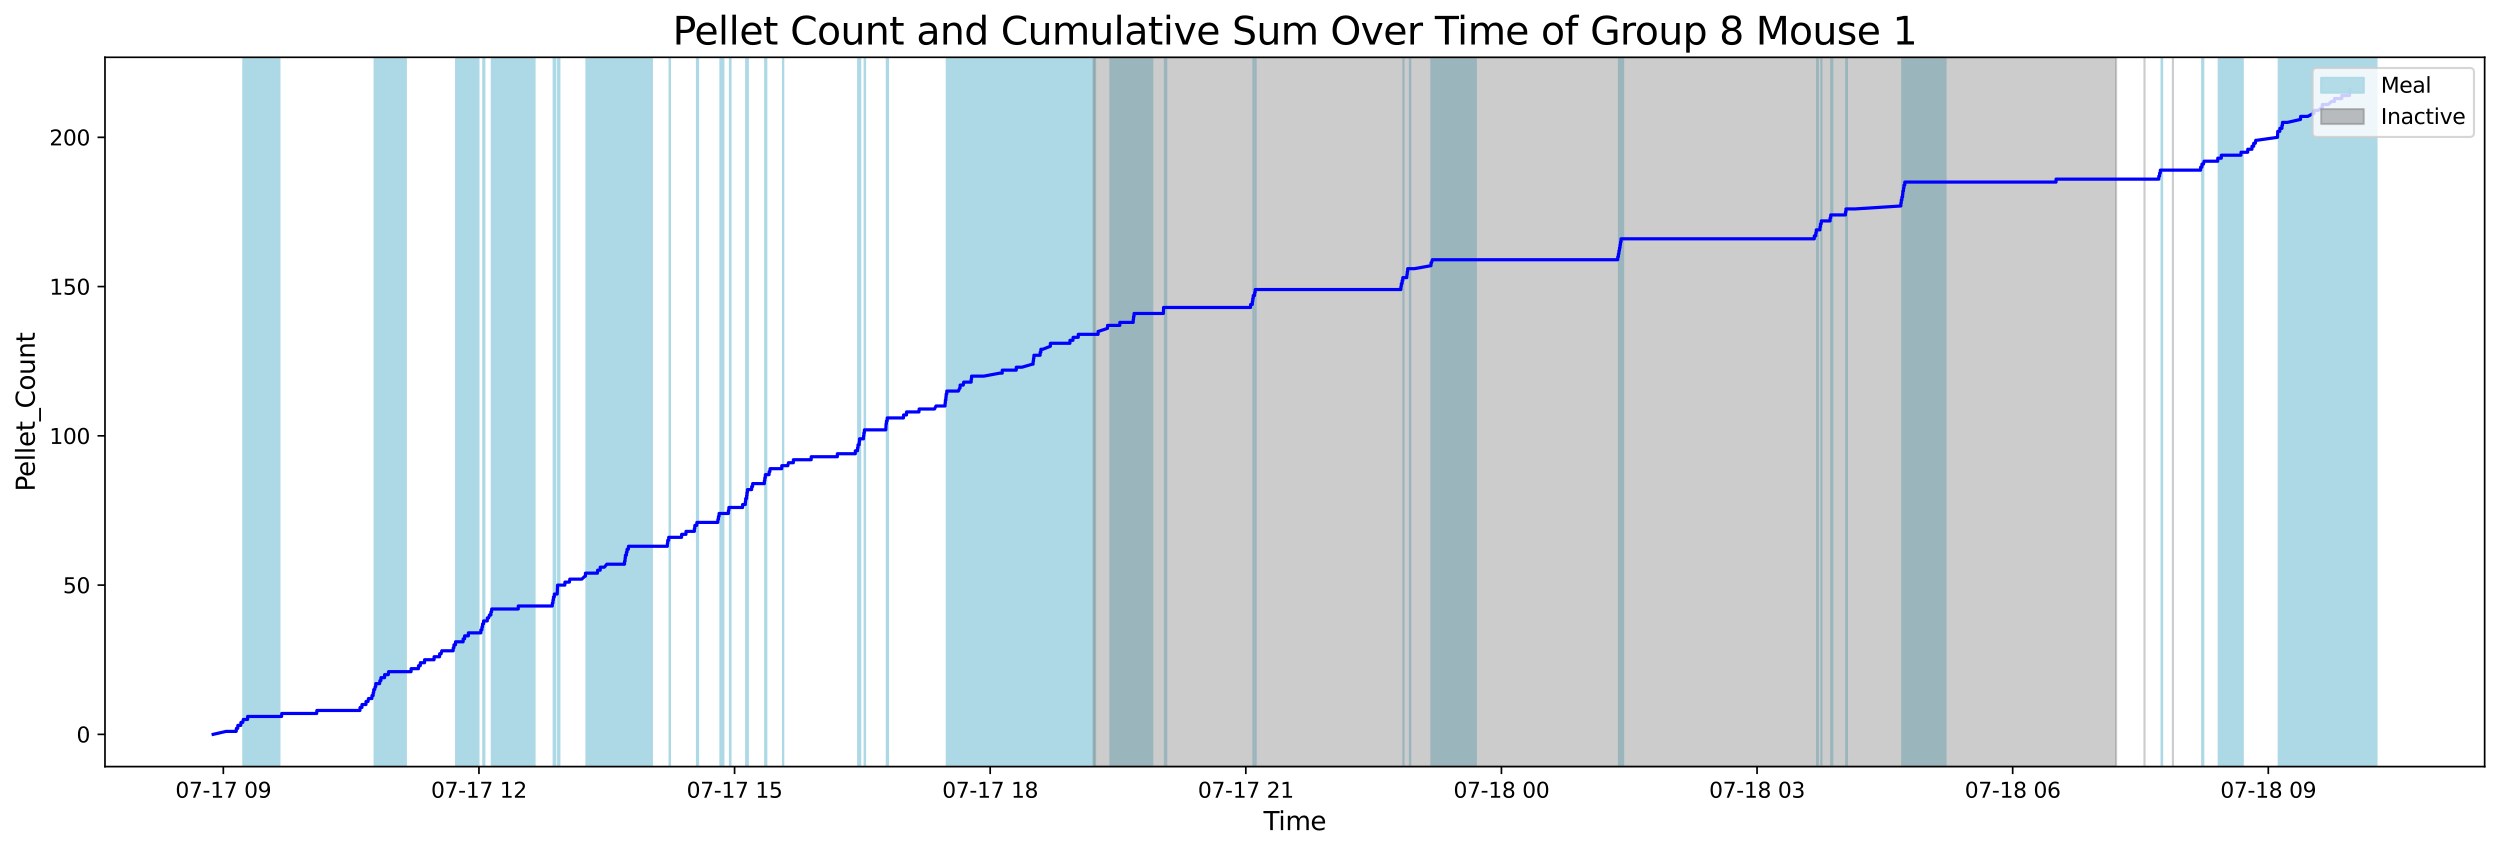 <?xml version="1.0" encoding="utf-8" standalone="no"?>
<!DOCTYPE svg PUBLIC "-//W3C//DTD SVG 1.1//EN"
  "http://www.w3.org/Graphics/SVG/1.1/DTD/svg11.dtd">
<svg xmlns:xlink="http://www.w3.org/1999/xlink" width="1172.435pt" height="399.009pt" viewBox="0 0 1172.435 399.009" xmlns="http://www.w3.org/2000/svg" version="1.1">
 <defs>
  <style type="text/css">*{stroke-linejoin: round; stroke-linecap: butt}</style>
 </defs>
 <g id="figure_1">
  <g id="patch_1">
   <path d="M 0 399.009 
L 1172.435 399.009 
L 1172.435 0 
L 0 0 
z
" style="fill: #ffffff"/>
  </g>
  <g id="axes_1">
   <g id="patch_2">
    <path d="M 49.235 359.517 
L 1165.235 359.517 
L 1165.235 26.877 
L 49.235 26.877 
z
" style="fill: #ffffff"/>
   </g>
   <g id="patch_3">
    <path d="M 127.166 359.517 
L 127.166 26.877 
L 114.11 26.877 
L 114.11 359.517 
z
" clip-path="url(#p0c6b490230)" style="fill: #add8e6; stroke: #add8e6; stroke-linejoin: miter"/>
   </g>
   <g id="patch_4">
    <path d="M 131.042 359.517 
L 131.042 26.877 
L 116.848 26.877 
L 116.848 359.517 
z
" clip-path="url(#p0c6b490230)" style="fill: #add8e6; stroke: #add8e6; stroke-linejoin: miter"/>
   </g>
   <g id="patch_5">
    <path d="M 185.991 359.517 
L 185.991 26.877 
L 175.695 26.877 
L 175.695 359.517 
z
" clip-path="url(#p0c6b490230)" style="fill: #add8e6; stroke: #add8e6; stroke-linejoin: miter"/>
   </g>
   <g id="patch_6">
    <path d="M 190.336 359.517 
L 190.336 26.877 
L 176.639 26.877 
L 176.639 359.517 
z
" clip-path="url(#p0c6b490230)" style="fill: #add8e6; stroke: #add8e6; stroke-linejoin: miter"/>
   </g>
   <g id="patch_7">
    <path d="M 186.617 359.517 
L 186.617 26.877 
L 180.093 26.877 
L 180.093 359.517 
z
" clip-path="url(#p0c6b490230)" style="fill: #add8e6; stroke: #add8e6; stroke-linejoin: miter"/>
   </g>
   <g id="patch_8">
    <path d="M 224.371 359.517 
L 224.371 26.877 
L 213.908 26.877 
L 213.908 359.517 
z
" clip-path="url(#p0c6b490230)" style="fill: #add8e6; stroke: #add8e6; stroke-linejoin: miter"/>
   </g>
   <g id="patch_9">
    <path d="M 226.651 359.517 
L 226.651 26.877 
L 227.135 26.877 
L 227.135 359.517 
z
" clip-path="url(#p0c6b490230)" style="fill: #add8e6; stroke: #add8e6; stroke-linejoin: miter"/>
   </g>
   <g id="patch_10">
    <path d="M 250.675 359.517 
L 250.675 26.877 
L 230.651 26.877 
L 230.651 359.517 
z
" clip-path="url(#p0c6b490230)" style="fill: #add8e6; stroke: #add8e6; stroke-linejoin: miter"/>
   </g>
   <g id="patch_11">
    <path d="M 259.731 359.517 
L 259.731 26.877 
L 259.669 26.877 
L 259.669 359.517 
z
" clip-path="url(#p0c6b490230)" style="fill: #add8e6; stroke: #add8e6; stroke-linejoin: miter"/>
   </g>
   <g id="patch_12">
    <path d="M 260.357 359.517 
L 260.357 26.877 
L 260.41 26.877 
L 260.41 359.517 
z
" clip-path="url(#p0c6b490230)" style="fill: #add8e6; stroke: #add8e6; stroke-linejoin: miter"/>
   </g>
   <g id="patch_13">
    <path d="M 261.753 359.517 
L 261.753 26.877 
L 262.328 26.877 
L 262.328 359.517 
z
" clip-path="url(#p0c6b490230)" style="fill: #add8e6; stroke: #add8e6; stroke-linejoin: miter"/>
   </g>
   <g id="patch_14">
    <path d="M 295.464 359.517 
L 295.464 26.877 
L 275.024 26.877 
L 275.024 359.517 
z
" clip-path="url(#p0c6b490230)" style="fill: #add8e6; stroke: #add8e6; stroke-linejoin: miter"/>
   </g>
   <g id="patch_15">
    <path d="M 284.29 359.517 
L 284.29 26.877 
L 281.864 26.877 
L 281.864 359.517 
z
" clip-path="url(#p0c6b490230)" style="fill: #add8e6; stroke: #add8e6; stroke-linejoin: miter"/>
   </g>
   <g id="patch_16">
    <path d="M 305.72 359.517 
L 305.72 26.877 
L 293.195 26.877 
L 293.195 359.517 
z
" clip-path="url(#p0c6b490230)" style="fill: #add8e6; stroke: #add8e6; stroke-linejoin: miter"/>
   </g>
   <g id="patch_17">
    <path d="M 294.025 359.517 
L 294.025 26.877 
L 294.704 26.877 
L 294.704 359.517 
z
" clip-path="url(#p0c6b490230)" style="fill: #add8e6; stroke: #add8e6; stroke-linejoin: miter"/>
   </g>
   <g id="patch_18">
    <path d="M 314.172 359.517 
L 314.172 26.877 
L 314.023 26.877 
L 314.023 359.517 
z
" clip-path="url(#p0c6b490230)" style="fill: #add8e6; stroke: #add8e6; stroke-linejoin: miter"/>
   </g>
   <g id="patch_19">
    <path d="M 326.863 359.517 
L 326.863 26.877 
L 327.369 26.877 
L 327.369 359.517 
z
" clip-path="url(#p0c6b490230)" style="fill: #add8e6; stroke: #add8e6; stroke-linejoin: miter"/>
   </g>
   <g id="patch_20">
    <path d="M 339.233 359.517 
L 339.233 26.877 
L 337.861 26.877 
L 337.861 359.517 
z
" clip-path="url(#p0c6b490230)" style="fill: #add8e6; stroke: #add8e6; stroke-linejoin: miter"/>
   </g>
   <g id="patch_21">
    <path d="M 342.332 359.517 
L 342.332 26.877 
L 342.583 26.877 
L 342.583 359.517 
z
" clip-path="url(#p0c6b490230)" style="fill: #add8e6; stroke: #add8e6; stroke-linejoin: miter"/>
   </g>
   <g id="patch_22">
    <path d="M 349.929 359.517 
L 349.929 26.877 
L 350.695 26.877 
L 350.695 359.517 
z
" clip-path="url(#p0c6b490230)" style="fill: #add8e6; stroke: #add8e6; stroke-linejoin: miter"/>
   </g>
   <g id="patch_23">
    <path d="M 358.853 359.517 
L 358.853 26.877 
L 359.366 26.877 
L 359.366 359.517 
z
" clip-path="url(#p0c6b490230)" style="fill: #add8e6; stroke: #add8e6; stroke-linejoin: miter"/>
   </g>
   <g id="patch_24">
    <path d="M 367.316 359.517 
L 367.316 26.877 
L 367.225 26.877 
L 367.225 359.517 
z
" clip-path="url(#p0c6b490230)" style="fill: #add8e6; stroke: #add8e6; stroke-linejoin: miter"/>
   </g>
   <g id="patch_25">
    <path d="M 402.463 359.517 
L 402.463 26.877 
L 403.395 26.877 
L 403.395 359.517 
z
" clip-path="url(#p0c6b490230)" style="fill: #add8e6; stroke: #add8e6; stroke-linejoin: miter"/>
   </g>
   <g id="patch_26">
    <path d="M 405.513 359.517 
L 405.513 26.877 
L 405.671 26.877 
L 405.671 359.517 
z
" clip-path="url(#p0c6b490230)" style="fill: #add8e6; stroke: #add8e6; stroke-linejoin: miter"/>
   </g>
   <g id="patch_27">
    <path d="M 415.894 359.517 
L 415.894 26.877 
L 416.422 26.877 
L 416.422 359.517 
z
" clip-path="url(#p0c6b490230)" style="fill: #add8e6; stroke: #add8e6; stroke-linejoin: miter"/>
   </g>
   <g id="patch_28">
    <path d="M 460.098 359.517 
L 460.098 26.877 
L 444.014 26.877 
L 444.014 359.517 
z
" clip-path="url(#p0c6b490230)" style="fill: #add8e6; stroke: #add8e6; stroke-linejoin: miter"/>
   </g>
   <g id="patch_29">
    <path d="M 444.745 359.517 
L 444.745 26.877 
L 444.263 26.877 
L 444.263 359.517 
z
" clip-path="url(#p0c6b490230)" style="fill: #add8e6; stroke: #add8e6; stroke-linejoin: miter"/>
   </g>
   <g id="patch_30">
    <path d="M 471.187 359.517 
L 471.187 26.877 
L 450.559 26.877 
L 450.559 359.517 
z
" clip-path="url(#p0c6b490230)" style="fill: #add8e6; stroke: #add8e6; stroke-linejoin: miter"/>
   </g>
   <g id="patch_31">
    <path d="M 471.851 359.517 
L 471.851 26.877 
L 456.184 26.877 
L 456.184 359.517 
z
" clip-path="url(#p0c6b490230)" style="fill: #add8e6; stroke: #add8e6; stroke-linejoin: miter"/>
   </g>
   <g id="patch_32">
    <path d="M 489.935 359.517 
L 489.935 26.877 
L 470.368 26.877 
L 470.368 359.517 
z
" clip-path="url(#p0c6b490230)" style="fill: #add8e6; stroke: #add8e6; stroke-linejoin: miter"/>
   </g>
   <g id="patch_33">
    <path d="M 505.197 359.517 
L 505.197 26.877 
L 484.802 26.877 
L 484.802 359.517 
z
" clip-path="url(#p0c6b490230)" style="fill: #add8e6; stroke: #add8e6; stroke-linejoin: miter"/>
   </g>
   <g id="patch_34">
    <path d="M 486.268 359.517 
L 486.268 26.877 
L 485.22 26.877 
L 485.22 359.517 
z
" clip-path="url(#p0c6b490230)" style="fill: #add8e6; stroke: #add8e6; stroke-linejoin: miter"/>
   </g>
   <g id="patch_35">
    <path d="M 488.099 359.517 
L 488.099 26.877 
L 488.696 26.877 
L 488.696 359.517 
z
" clip-path="url(#p0c6b490230)" style="fill: #add8e6; stroke: #add8e6; stroke-linejoin: miter"/>
   </g>
   <g id="patch_36">
    <path d="M 513.556 359.517 
L 513.556 26.877 
L 493.032 26.877 
L 493.032 359.517 
z
" clip-path="url(#p0c6b490230)" style="fill: #add8e6; stroke: #add8e6; stroke-linejoin: miter"/>
   </g>
   <g id="patch_37">
    <path d="M 507.064 359.517 
L 507.064 26.877 
L 506.148 26.877 
L 506.148 359.517 
z
" clip-path="url(#p0c6b490230)" style="fill: #add8e6; stroke: #add8e6; stroke-linejoin: miter"/>
   </g>
   <g id="patch_38">
    <path d="M 540.373 359.517 
L 540.373 26.877 
L 520.764 26.877 
L 520.764 359.517 
z
" clip-path="url(#p0c6b490230)" style="fill: #add8e6; stroke: #add8e6; stroke-linejoin: miter"/>
   </g>
   <g id="patch_39">
    <path d="M 531.755 359.517 
L 531.755 26.877 
L 532.026 26.877 
L 532.026 359.517 
z
" clip-path="url(#p0c6b490230)" style="fill: #add8e6; stroke: #add8e6; stroke-linejoin: miter"/>
   </g>
   <g id="patch_40">
    <path d="M 546.327 359.517 
L 546.327 26.877 
L 546.929 26.877 
L 546.929 359.517 
z
" clip-path="url(#p0c6b490230)" style="fill: #add8e6; stroke: #add8e6; stroke-linejoin: miter"/>
   </g>
   <g id="patch_41">
    <path d="M 587.817 359.517 
L 587.817 26.877 
L 587.926 26.877 
L 587.926 359.517 
z
" clip-path="url(#p0c6b490230)" style="fill: #add8e6; stroke: #add8e6; stroke-linejoin: miter"/>
   </g>
   <g id="patch_42">
    <path d="M 588.853 359.517 
L 588.853 26.877 
L 588.778 26.877 
L 588.778 359.517 
z
" clip-path="url(#p0c6b490230)" style="fill: #add8e6; stroke: #add8e6; stroke-linejoin: miter"/>
   </g>
   <g id="patch_43">
    <path d="M 658.197 359.517 
L 658.197 26.877 
L 658.162 26.877 
L 658.162 359.517 
z
" clip-path="url(#p0c6b490230)" style="fill: #add8e6; stroke: #add8e6; stroke-linejoin: miter"/>
   </g>
   <g id="patch_44">
    <path d="M 661.363 359.517 
L 661.363 26.877 
L 661.219 26.877 
L 661.219 359.517 
z
" clip-path="url(#p0c6b490230)" style="fill: #add8e6; stroke: #add8e6; stroke-linejoin: miter"/>
   </g>
   <g id="patch_45">
    <path d="M 692.121 359.517 
L 692.121 26.877 
L 671.3 26.877 
L 671.3 359.517 
z
" clip-path="url(#p0c6b490230)" style="fill: #add8e6; stroke: #add8e6; stroke-linejoin: miter"/>
   </g>
   <g id="patch_46">
    <path d="M 759.247 359.517 
L 759.247 26.877 
L 760.25 26.877 
L 760.25 359.517 
z
" clip-path="url(#p0c6b490230)" style="fill: #add8e6; stroke: #add8e6; stroke-linejoin: miter"/>
   </g>
   <g id="patch_47">
    <path d="M 761.207 359.517 
L 761.207 26.877 
L 760.565 26.877 
L 760.565 359.517 
z
" clip-path="url(#p0c6b490230)" style="fill: #add8e6; stroke: #add8e6; stroke-linejoin: miter"/>
   </g>
   <g id="patch_48">
    <path d="M 852.526 359.517 
L 852.526 26.877 
L 852.169 26.877 
L 852.169 359.517 
z
" clip-path="url(#p0c6b490230)" style="fill: #add8e6; stroke: #add8e6; stroke-linejoin: miter"/>
   </g>
   <g id="patch_49">
    <path d="M 854.2 359.517 
L 854.2 26.877 
L 854.18 26.877 
L 854.18 359.517 
z
" clip-path="url(#p0c6b490230)" style="fill: #add8e6; stroke: #add8e6; stroke-linejoin: miter"/>
   </g>
   <g id="patch_50">
    <path d="M 858.778 359.517 
L 858.778 26.877 
L 859.291 26.877 
L 859.291 359.517 
z
" clip-path="url(#p0c6b490230)" style="fill: #add8e6; stroke: #add8e6; stroke-linejoin: miter"/>
   </g>
   <g id="patch_51">
    <path d="M 865.815 359.517 
L 865.815 26.877 
L 866.164 26.877 
L 866.164 359.517 
z
" clip-path="url(#p0c6b490230)" style="fill: #add8e6; stroke: #add8e6; stroke-linejoin: miter"/>
   </g>
   <g id="patch_52">
    <path d="M 912.4 359.517 
L 912.4 26.877 
L 892.076 26.877 
L 892.076 359.517 
z
" clip-path="url(#p0c6b490230)" style="fill: #add8e6; stroke: #add8e6; stroke-linejoin: miter"/>
   </g>
   <g id="patch_53">
    <path d="M 893.004 359.517 
L 893.004 26.877 
L 893.845 26.877 
L 893.845 359.517 
z
" clip-path="url(#p0c6b490230)" style="fill: #add8e6; stroke: #add8e6; stroke-linejoin: miter"/>
   </g>
   <g id="patch_54">
    <path d="M 1013.727 359.517 
L 1013.727 26.877 
L 1013.971 26.877 
L 1013.971 359.517 
z
" clip-path="url(#p0c6b490230)" style="fill: #add8e6; stroke: #add8e6; stroke-linejoin: miter"/>
   </g>
   <g id="patch_55">
    <path d="M 1032.761 359.517 
L 1032.761 26.877 
L 1033.274 26.877 
L 1033.274 359.517 
z
" clip-path="url(#p0c6b490230)" style="fill: #add8e6; stroke: #add8e6; stroke-linejoin: miter"/>
   </g>
   <g id="patch_56">
    <path d="M 1051.791 359.517 
L 1051.791 26.877 
L 1040.533 26.877 
L 1040.533 359.517 
z
" clip-path="url(#p0c6b490230)" style="fill: #add8e6; stroke: #add8e6; stroke-linejoin: miter"/>
   </g>
   <g id="patch_57">
    <path d="M 1088.656 359.517 
L 1088.656 26.877 
L 1068.672 26.877 
L 1068.672 359.517 
z
" clip-path="url(#p0c6b490230)" style="fill: #add8e6; stroke: #add8e6; stroke-linejoin: miter"/>
   </g>
   <g id="patch_58">
    <path d="M 1070.55 359.517 
L 1070.55 26.877 
L 1071.018 26.877 
L 1071.018 359.517 
z
" clip-path="url(#p0c6b490230)" style="fill: #add8e6; stroke: #add8e6; stroke-linejoin: miter"/>
   </g>
   <g id="patch_59">
    <path d="M 1099.911 359.517 
L 1099.911 26.877 
L 1079.308 26.877 
L 1079.308 359.517 
z
" clip-path="url(#p0c6b490230)" style="fill: #add8e6; stroke: #add8e6; stroke-linejoin: miter"/>
   </g>
   <g id="patch_60">
    <path d="M 1106.05 359.517 
L 1106.05 26.877 
L 1085.546 26.877 
L 1085.546 359.517 
z
" clip-path="url(#p0c6b490230)" style="fill: #add8e6; stroke: #add8e6; stroke-linejoin: miter"/>
   </g>
   <g id="patch_61">
    <path d="M 1110.123 359.517 
L 1110.123 26.877 
L 1089.533 26.877 
L 1089.533 359.517 
z
" clip-path="url(#p0c6b490230)" style="fill: #add8e6; stroke: #add8e6; stroke-linejoin: miter"/>
   </g>
   <g id="patch_62">
    <path d="M 1114.508 359.517 
L 1114.508 26.877 
L 1098.062 26.877 
L 1098.062 359.517 
z
" clip-path="url(#p0c6b490230)" style="fill: #add8e6; stroke: #add8e6; stroke-linejoin: miter"/>
   </g>
   <g id="patch_63">
    <path d="M 1102.24 359.517 
L 1102.24 26.877 
L 1102.62 26.877 
L 1102.62 359.517 
z
" clip-path="url(#p0c6b490230)" style="fill: #add8e6; stroke: #add8e6; stroke-linejoin: miter"/>
   </g>
   <g id="patch_64">
    <path d="M 512.881 359.517 
L 512.881 26.877 
L 992.399 26.877 
L 992.399 359.517 
z
" clip-path="url(#p0c6b490230)" style="fill: #808080; opacity: 0.4; stroke: #808080; stroke-linejoin: miter"/>
   </g>
   <g id="patch_65">
    <path d="M 1005.719 26.877 
L 1005.719 26.877 
L 1005.719 359.517 
" clip-path="url(#p0c6b490230)" style="fill: #808080; opacity: 0.4; stroke: #808080; stroke-linejoin: miter"/>
   </g>
   <g id="patch_66">
    <path d="M 1019.039 26.877 
L 1019.039 26.877 
L 1019.039 359.517 
" clip-path="url(#p0c6b490230)" style="fill: #808080; opacity: 0.4; stroke: #808080; stroke-linejoin: miter"/>
   </g>
   <g id="matplotlib.axis_1">
    <g id="xtick_1">
     <g id="line2d_1">
      <defs>
       <path id="m7f0f4b75d8" d="M 0 0 
L 0 3.5 
" style="stroke: #000000; stroke-width: 0.8"/>
      </defs>
      <g>
       <use xlink:href="#m7f0f4b75d8" x="104.735" y="359.517" style="stroke: #000000; stroke-width: 0.8"/>
      </g>
     </g>
     <g id="text_1">
      <!-- 07-17 09 -->
      <g transform="translate(82.255 374.116) scale(0.1 -0.1)">
       <defs>
        <path id="DejaVuSans-30" d="M 2034 4250 
Q 1547 4250 1301 3770 
Q 1056 3291 1056 2328 
Q 1056 1369 1301 889 
Q 1547 409 2034 409 
Q 2525 409 2770 889 
Q 3016 1369 3016 2328 
Q 3016 3291 2770 3770 
Q 2525 4250 2034 4250 
z
M 2034 4750 
Q 2819 4750 3233 4129 
Q 3647 3509 3647 2328 
Q 3647 1150 3233 529 
Q 2819 -91 2034 -91 
Q 1250 -91 836 529 
Q 422 1150 422 2328 
Q 422 3509 836 4129 
Q 1250 4750 2034 4750 
z
" transform="scale(0.016)"/>
        <path id="DejaVuSans-37" d="M 525 4666 
L 3525 4666 
L 3525 4397 
L 1831 0 
L 1172 0 
L 2766 4134 
L 525 4134 
L 525 4666 
z
" transform="scale(0.016)"/>
        <path id="DejaVuSans-2d" d="M 313 2009 
L 1997 2009 
L 1997 1497 
L 313 1497 
L 313 2009 
z
" transform="scale(0.016)"/>
        <path id="DejaVuSans-31" d="M 794 531 
L 1825 531 
L 1825 4091 
L 703 3866 
L 703 4441 
L 1819 4666 
L 2450 4666 
L 2450 531 
L 3481 531 
L 3481 0 
L 794 0 
L 794 531 
z
" transform="scale(0.016)"/>
        <path id="DejaVuSans-20" transform="scale(0.016)"/>
        <path id="DejaVuSans-39" d="M 703 97 
L 703 672 
Q 941 559 1184 500 
Q 1428 441 1663 441 
Q 2288 441 2617 861 
Q 2947 1281 2994 2138 
Q 2813 1869 2534 1725 
Q 2256 1581 1919 1581 
Q 1219 1581 811 2004 
Q 403 2428 403 3163 
Q 403 3881 828 4315 
Q 1253 4750 1959 4750 
Q 2769 4750 3195 4129 
Q 3622 3509 3622 2328 
Q 3622 1225 3098 567 
Q 2575 -91 1691 -91 
Q 1453 -91 1209 -44 
Q 966 3 703 97 
z
M 1959 2075 
Q 2384 2075 2632 2365 
Q 2881 2656 2881 3163 
Q 2881 3666 2632 3958 
Q 2384 4250 1959 4250 
Q 1534 4250 1286 3958 
Q 1038 3666 1038 3163 
Q 1038 2656 1286 2365 
Q 1534 2075 1959 2075 
z
" transform="scale(0.016)"/>
       </defs>
       <use xlink:href="#DejaVuSans-30"/>
       <use xlink:href="#DejaVuSans-37" x="63.623"/>
       <use xlink:href="#DejaVuSans-2d" x="127.246"/>
       <use xlink:href="#DejaVuSans-31" x="163.33"/>
       <use xlink:href="#DejaVuSans-37" x="226.953"/>
       <use xlink:href="#DejaVuSans-20" x="290.576"/>
       <use xlink:href="#DejaVuSans-30" x="322.363"/>
       <use xlink:href="#DejaVuSans-39" x="385.986"/>
      </g>
     </g>
    </g>
    <g id="xtick_2">
     <g id="line2d_2">
      <g>
       <use xlink:href="#m7f0f4b75d8" x="224.615" y="359.517" style="stroke: #000000; stroke-width: 0.8"/>
      </g>
     </g>
     <g id="text_2">
      <!-- 07-17 12 -->
      <g transform="translate(202.134 374.116) scale(0.1 -0.1)">
       <defs>
        <path id="DejaVuSans-32" d="M 1228 531 
L 3431 531 
L 3431 0 
L 469 0 
L 469 531 
Q 828 903 1448 1529 
Q 2069 2156 2228 2338 
Q 2531 2678 2651 2914 
Q 2772 3150 2772 3378 
Q 2772 3750 2511 3984 
Q 2250 4219 1831 4219 
Q 1534 4219 1204 4116 
Q 875 4013 500 3803 
L 500 4441 
Q 881 4594 1212 4672 
Q 1544 4750 1819 4750 
Q 2544 4750 2975 4387 
Q 3406 4025 3406 3419 
Q 3406 3131 3298 2873 
Q 3191 2616 2906 2266 
Q 2828 2175 2409 1742 
Q 1991 1309 1228 531 
z
" transform="scale(0.016)"/>
       </defs>
       <use xlink:href="#DejaVuSans-30"/>
       <use xlink:href="#DejaVuSans-37" x="63.623"/>
       <use xlink:href="#DejaVuSans-2d" x="127.246"/>
       <use xlink:href="#DejaVuSans-31" x="163.33"/>
       <use xlink:href="#DejaVuSans-37" x="226.953"/>
       <use xlink:href="#DejaVuSans-20" x="290.576"/>
       <use xlink:href="#DejaVuSans-31" x="322.363"/>
       <use xlink:href="#DejaVuSans-32" x="385.986"/>
      </g>
     </g>
    </g>
    <g id="xtick_3">
     <g id="line2d_3">
      <g>
       <use xlink:href="#m7f0f4b75d8" x="344.494" y="359.517" style="stroke: #000000; stroke-width: 0.8"/>
      </g>
     </g>
     <g id="text_3">
      <!-- 07-17 15 -->
      <g transform="translate(322.014 374.116) scale(0.1 -0.1)">
       <defs>
        <path id="DejaVuSans-35" d="M 691 4666 
L 3169 4666 
L 3169 4134 
L 1269 4134 
L 1269 2991 
Q 1406 3038 1543 3061 
Q 1681 3084 1819 3084 
Q 2600 3084 3056 2656 
Q 3513 2228 3513 1497 
Q 3513 744 3044 326 
Q 2575 -91 1722 -91 
Q 1428 -91 1123 -41 
Q 819 9 494 109 
L 494 744 
Q 775 591 1075 516 
Q 1375 441 1709 441 
Q 2250 441 2565 725 
Q 2881 1009 2881 1497 
Q 2881 1984 2565 2268 
Q 2250 2553 1709 2553 
Q 1456 2553 1204 2497 
Q 953 2441 691 2322 
L 691 4666 
z
" transform="scale(0.016)"/>
       </defs>
       <use xlink:href="#DejaVuSans-30"/>
       <use xlink:href="#DejaVuSans-37" x="63.623"/>
       <use xlink:href="#DejaVuSans-2d" x="127.246"/>
       <use xlink:href="#DejaVuSans-31" x="163.33"/>
       <use xlink:href="#DejaVuSans-37" x="226.953"/>
       <use xlink:href="#DejaVuSans-20" x="290.576"/>
       <use xlink:href="#DejaVuSans-31" x="322.363"/>
       <use xlink:href="#DejaVuSans-35" x="385.986"/>
      </g>
     </g>
    </g>
    <g id="xtick_4">
     <g id="line2d_4">
      <g>
       <use xlink:href="#m7f0f4b75d8" x="464.374" y="359.517" style="stroke: #000000; stroke-width: 0.8"/>
      </g>
     </g>
     <g id="text_4">
      <!-- 07-17 18 -->
      <g transform="translate(441.894 374.116) scale(0.1 -0.1)">
       <defs>
        <path id="DejaVuSans-38" d="M 2034 2216 
Q 1584 2216 1326 1975 
Q 1069 1734 1069 1313 
Q 1069 891 1326 650 
Q 1584 409 2034 409 
Q 2484 409 2743 651 
Q 3003 894 3003 1313 
Q 3003 1734 2745 1975 
Q 2488 2216 2034 2216 
z
M 1403 2484 
Q 997 2584 770 2862 
Q 544 3141 544 3541 
Q 544 4100 942 4425 
Q 1341 4750 2034 4750 
Q 2731 4750 3128 4425 
Q 3525 4100 3525 3541 
Q 3525 3141 3298 2862 
Q 3072 2584 2669 2484 
Q 3125 2378 3379 2068 
Q 3634 1759 3634 1313 
Q 3634 634 3220 271 
Q 2806 -91 2034 -91 
Q 1263 -91 848 271 
Q 434 634 434 1313 
Q 434 1759 690 2068 
Q 947 2378 1403 2484 
z
M 1172 3481 
Q 1172 3119 1398 2916 
Q 1625 2713 2034 2713 
Q 2441 2713 2670 2916 
Q 2900 3119 2900 3481 
Q 2900 3844 2670 4047 
Q 2441 4250 2034 4250 
Q 1625 4250 1398 4047 
Q 1172 3844 1172 3481 
z
" transform="scale(0.016)"/>
       </defs>
       <use xlink:href="#DejaVuSans-30"/>
       <use xlink:href="#DejaVuSans-37" x="63.623"/>
       <use xlink:href="#DejaVuSans-2d" x="127.246"/>
       <use xlink:href="#DejaVuSans-31" x="163.33"/>
       <use xlink:href="#DejaVuSans-37" x="226.953"/>
       <use xlink:href="#DejaVuSans-20" x="290.576"/>
       <use xlink:href="#DejaVuSans-31" x="322.363"/>
       <use xlink:href="#DejaVuSans-38" x="385.986"/>
      </g>
     </g>
    </g>
    <g id="xtick_5">
     <g id="line2d_5">
      <g>
       <use xlink:href="#m7f0f4b75d8" x="584.254" y="359.517" style="stroke: #000000; stroke-width: 0.8"/>
      </g>
     </g>
     <g id="text_5">
      <!-- 07-17 21 -->
      <g transform="translate(561.773 374.116) scale(0.1 -0.1)">
       <use xlink:href="#DejaVuSans-30"/>
       <use xlink:href="#DejaVuSans-37" x="63.623"/>
       <use xlink:href="#DejaVuSans-2d" x="127.246"/>
       <use xlink:href="#DejaVuSans-31" x="163.33"/>
       <use xlink:href="#DejaVuSans-37" x="226.953"/>
       <use xlink:href="#DejaVuSans-20" x="290.576"/>
       <use xlink:href="#DejaVuSans-32" x="322.363"/>
       <use xlink:href="#DejaVuSans-31" x="385.986"/>
      </g>
     </g>
    </g>
    <g id="xtick_6">
     <g id="line2d_6">
      <g>
       <use xlink:href="#m7f0f4b75d8" x="704.133" y="359.517" style="stroke: #000000; stroke-width: 0.8"/>
      </g>
     </g>
     <g id="text_6">
      <!-- 07-18 00 -->
      <g transform="translate(681.653 374.116) scale(0.1 -0.1)">
       <use xlink:href="#DejaVuSans-30"/>
       <use xlink:href="#DejaVuSans-37" x="63.623"/>
       <use xlink:href="#DejaVuSans-2d" x="127.246"/>
       <use xlink:href="#DejaVuSans-31" x="163.33"/>
       <use xlink:href="#DejaVuSans-38" x="226.953"/>
       <use xlink:href="#DejaVuSans-20" x="290.576"/>
       <use xlink:href="#DejaVuSans-30" x="322.363"/>
       <use xlink:href="#DejaVuSans-30" x="385.986"/>
      </g>
     </g>
    </g>
    <g id="xtick_7">
     <g id="line2d_7">
      <g>
       <use xlink:href="#m7f0f4b75d8" x="824.013" y="359.517" style="stroke: #000000; stroke-width: 0.8"/>
      </g>
     </g>
     <g id="text_7">
      <!-- 07-18 03 -->
      <g transform="translate(801.532 374.116) scale(0.1 -0.1)">
       <defs>
        <path id="DejaVuSans-33" d="M 2597 2516 
Q 3050 2419 3304 2112 
Q 3559 1806 3559 1356 
Q 3559 666 3084 287 
Q 2609 -91 1734 -91 
Q 1441 -91 1130 -33 
Q 819 25 488 141 
L 488 750 
Q 750 597 1062 519 
Q 1375 441 1716 441 
Q 2309 441 2620 675 
Q 2931 909 2931 1356 
Q 2931 1769 2642 2001 
Q 2353 2234 1838 2234 
L 1294 2234 
L 1294 2753 
L 1863 2753 
Q 2328 2753 2575 2939 
Q 2822 3125 2822 3475 
Q 2822 3834 2567 4026 
Q 2313 4219 1838 4219 
Q 1578 4219 1281 4162 
Q 984 4106 628 3988 
L 628 4550 
Q 988 4650 1302 4700 
Q 1616 4750 1894 4750 
Q 2613 4750 3031 4423 
Q 3450 4097 3450 3541 
Q 3450 3153 3228 2886 
Q 3006 2619 2597 2516 
z
" transform="scale(0.016)"/>
       </defs>
       <use xlink:href="#DejaVuSans-30"/>
       <use xlink:href="#DejaVuSans-37" x="63.623"/>
       <use xlink:href="#DejaVuSans-2d" x="127.246"/>
       <use xlink:href="#DejaVuSans-31" x="163.33"/>
       <use xlink:href="#DejaVuSans-38" x="226.953"/>
       <use xlink:href="#DejaVuSans-20" x="290.576"/>
       <use xlink:href="#DejaVuSans-30" x="322.363"/>
       <use xlink:href="#DejaVuSans-33" x="385.986"/>
      </g>
     </g>
    </g>
    <g id="xtick_8">
     <g id="line2d_8">
      <g>
       <use xlink:href="#m7f0f4b75d8" x="943.892" y="359.517" style="stroke: #000000; stroke-width: 0.8"/>
      </g>
     </g>
     <g id="text_8">
      <!-- 07-18 06 -->
      <g transform="translate(921.412 374.116) scale(0.1 -0.1)">
       <defs>
        <path id="DejaVuSans-36" d="M 2113 2584 
Q 1688 2584 1439 2293 
Q 1191 2003 1191 1497 
Q 1191 994 1439 701 
Q 1688 409 2113 409 
Q 2538 409 2786 701 
Q 3034 994 3034 1497 
Q 3034 2003 2786 2293 
Q 2538 2584 2113 2584 
z
M 3366 4563 
L 3366 3988 
Q 3128 4100 2886 4159 
Q 2644 4219 2406 4219 
Q 1781 4219 1451 3797 
Q 1122 3375 1075 2522 
Q 1259 2794 1537 2939 
Q 1816 3084 2150 3084 
Q 2853 3084 3261 2657 
Q 3669 2231 3669 1497 
Q 3669 778 3244 343 
Q 2819 -91 2113 -91 
Q 1303 -91 875 529 
Q 447 1150 447 2328 
Q 447 3434 972 4092 
Q 1497 4750 2381 4750 
Q 2619 4750 2861 4703 
Q 3103 4656 3366 4563 
z
" transform="scale(0.016)"/>
       </defs>
       <use xlink:href="#DejaVuSans-30"/>
       <use xlink:href="#DejaVuSans-37" x="63.623"/>
       <use xlink:href="#DejaVuSans-2d" x="127.246"/>
       <use xlink:href="#DejaVuSans-31" x="163.33"/>
       <use xlink:href="#DejaVuSans-38" x="226.953"/>
       <use xlink:href="#DejaVuSans-20" x="290.576"/>
       <use xlink:href="#DejaVuSans-30" x="322.363"/>
       <use xlink:href="#DejaVuSans-36" x="385.986"/>
      </g>
     </g>
    </g>
    <g id="xtick_9">
     <g id="line2d_9">
      <g>
       <use xlink:href="#m7f0f4b75d8" x="1063.772" y="359.517" style="stroke: #000000; stroke-width: 0.8"/>
      </g>
     </g>
     <g id="text_9">
      <!-- 07-18 09 -->
      <g transform="translate(1041.292 374.116) scale(0.1 -0.1)">
       <use xlink:href="#DejaVuSans-30"/>
       <use xlink:href="#DejaVuSans-37" x="63.623"/>
       <use xlink:href="#DejaVuSans-2d" x="127.246"/>
       <use xlink:href="#DejaVuSans-31" x="163.33"/>
       <use xlink:href="#DejaVuSans-38" x="226.953"/>
       <use xlink:href="#DejaVuSans-20" x="290.576"/>
       <use xlink:href="#DejaVuSans-30" x="322.363"/>
       <use xlink:href="#DejaVuSans-39" x="385.986"/>
      </g>
     </g>
    </g>
    <g id="text_10">
     <!-- Time -->
     <g transform="translate(592.555 389.313) scale(0.12 -0.12)">
      <defs>
       <path id="DejaVuSans-54" d="M -19 4666 
L 3928 4666 
L 3928 4134 
L 2272 4134 
L 2272 0 
L 1638 0 
L 1638 4134 
L -19 4134 
L -19 4666 
z
" transform="scale(0.016)"/>
       <path id="DejaVuSans-69" d="M 603 3500 
L 1178 3500 
L 1178 0 
L 603 0 
L 603 3500 
z
M 603 4863 
L 1178 4863 
L 1178 4134 
L 603 4134 
L 603 4863 
z
" transform="scale(0.016)"/>
       <path id="DejaVuSans-6d" d="M 3328 2828 
Q 3544 3216 3844 3400 
Q 4144 3584 4550 3584 
Q 5097 3584 5394 3201 
Q 5691 2819 5691 2113 
L 5691 0 
L 5113 0 
L 5113 2094 
Q 5113 2597 4934 2840 
Q 4756 3084 4391 3084 
Q 3944 3084 3684 2787 
Q 3425 2491 3425 1978 
L 3425 0 
L 2847 0 
L 2847 2094 
Q 2847 2600 2669 2842 
Q 2491 3084 2119 3084 
Q 1678 3084 1418 2786 
Q 1159 2488 1159 1978 
L 1159 0 
L 581 0 
L 581 3500 
L 1159 3500 
L 1159 2956 
Q 1356 3278 1631 3431 
Q 1906 3584 2284 3584 
Q 2666 3584 2933 3390 
Q 3200 3197 3328 2828 
z
" transform="scale(0.016)"/>
       <path id="DejaVuSans-65" d="M 3597 1894 
L 3597 1613 
L 953 1613 
Q 991 1019 1311 708 
Q 1631 397 2203 397 
Q 2534 397 2845 478 
Q 3156 559 3463 722 
L 3463 178 
Q 3153 47 2828 -22 
Q 2503 -91 2169 -91 
Q 1331 -91 842 396 
Q 353 884 353 1716 
Q 353 2575 817 3079 
Q 1281 3584 2069 3584 
Q 2775 3584 3186 3129 
Q 3597 2675 3597 1894 
z
M 3022 2063 
Q 3016 2534 2758 2815 
Q 2500 3097 2075 3097 
Q 1594 3097 1305 2825 
Q 1016 2553 972 2059 
L 3022 2063 
z
" transform="scale(0.016)"/>
      </defs>
      <use xlink:href="#DejaVuSans-54"/>
      <use xlink:href="#DejaVuSans-69" x="57.959"/>
      <use xlink:href="#DejaVuSans-6d" x="85.742"/>
      <use xlink:href="#DejaVuSans-65" x="183.154"/>
     </g>
    </g>
   </g>
   <g id="matplotlib.axis_2">
    <g id="ytick_1">
     <g id="line2d_10">
      <defs>
       <path id="mff17b64fec" d="M 0 0 
L -3.5 0 
" style="stroke: #000000; stroke-width: 0.8"/>
      </defs>
      <g>
       <use xlink:href="#mff17b64fec" x="49.235" y="344.397" style="stroke: #000000; stroke-width: 0.8"/>
      </g>
     </g>
     <g id="text_11">
      <!-- 0 -->
      <g transform="translate(35.873 348.196) scale(0.1 -0.1)">
       <use xlink:href="#DejaVuSans-30"/>
      </g>
     </g>
    </g>
    <g id="ytick_2">
     <g id="line2d_11">
      <g>
       <use xlink:href="#mff17b64fec" x="49.235" y="274.397" style="stroke: #000000; stroke-width: 0.8"/>
      </g>
     </g>
     <g id="text_12">
      <!-- 50 -->
      <g transform="translate(29.51 278.196) scale(0.1 -0.1)">
       <use xlink:href="#DejaVuSans-35"/>
       <use xlink:href="#DejaVuSans-30" x="63.623"/>
      </g>
     </g>
    </g>
    <g id="ytick_3">
     <g id="line2d_12">
      <g>
       <use xlink:href="#mff17b64fec" x="49.235" y="204.397" style="stroke: #000000; stroke-width: 0.8"/>
      </g>
     </g>
     <g id="text_13">
      <!-- 100 -->
      <g transform="translate(23.148 208.196) scale(0.1 -0.1)">
       <use xlink:href="#DejaVuSans-31"/>
       <use xlink:href="#DejaVuSans-30" x="63.623"/>
       <use xlink:href="#DejaVuSans-30" x="127.246"/>
      </g>
     </g>
    </g>
    <g id="ytick_4">
     <g id="line2d_13">
      <g>
       <use xlink:href="#mff17b64fec" x="49.235" y="134.397" style="stroke: #000000; stroke-width: 0.8"/>
      </g>
     </g>
     <g id="text_14">
      <!-- 150 -->
      <g transform="translate(23.148 138.196) scale(0.1 -0.1)">
       <use xlink:href="#DejaVuSans-31"/>
       <use xlink:href="#DejaVuSans-35" x="63.623"/>
       <use xlink:href="#DejaVuSans-30" x="127.246"/>
      </g>
     </g>
    </g>
    <g id="ytick_5">
     <g id="line2d_14">
      <g>
       <use xlink:href="#mff17b64fec" x="49.235" y="64.397" style="stroke: #000000; stroke-width: 0.8"/>
      </g>
     </g>
     <g id="text_15">
      <!-- 200 -->
      <g transform="translate(23.148 68.196) scale(0.1 -0.1)">
       <use xlink:href="#DejaVuSans-32"/>
       <use xlink:href="#DejaVuSans-30" x="63.623"/>
       <use xlink:href="#DejaVuSans-30" x="127.246"/>
      </g>
     </g>
    </g>
    <g id="text_16">
     <!-- Pellet_Count -->
     <g transform="translate(16.318 230.485) rotate(-90) scale(0.12 -0.12)">
      <defs>
       <path id="DejaVuSans-50" d="M 1259 4147 
L 1259 2394 
L 2053 2394 
Q 2494 2394 2734 2622 
Q 2975 2850 2975 3272 
Q 2975 3691 2734 3919 
Q 2494 4147 2053 4147 
L 1259 4147 
z
M 628 4666 
L 2053 4666 
Q 2838 4666 3239 4311 
Q 3641 3956 3641 3272 
Q 3641 2581 3239 2228 
Q 2838 1875 2053 1875 
L 1259 1875 
L 1259 0 
L 628 0 
L 628 4666 
z
" transform="scale(0.016)"/>
       <path id="DejaVuSans-6c" d="M 603 4863 
L 1178 4863 
L 1178 0 
L 603 0 
L 603 4863 
z
" transform="scale(0.016)"/>
       <path id="DejaVuSans-74" d="M 1172 4494 
L 1172 3500 
L 2356 3500 
L 2356 3053 
L 1172 3053 
L 1172 1153 
Q 1172 725 1289 603 
Q 1406 481 1766 481 
L 2356 481 
L 2356 0 
L 1766 0 
Q 1100 0 847 248 
Q 594 497 594 1153 
L 594 3053 
L 172 3053 
L 172 3500 
L 594 3500 
L 594 4494 
L 1172 4494 
z
" transform="scale(0.016)"/>
       <path id="DejaVuSans-5f" d="M 3263 -1063 
L 3263 -1509 
L -63 -1509 
L -63 -1063 
L 3263 -1063 
z
" transform="scale(0.016)"/>
       <path id="DejaVuSans-43" d="M 4122 4306 
L 4122 3641 
Q 3803 3938 3442 4084 
Q 3081 4231 2675 4231 
Q 1875 4231 1450 3742 
Q 1025 3253 1025 2328 
Q 1025 1406 1450 917 
Q 1875 428 2675 428 
Q 3081 428 3442 575 
Q 3803 722 4122 1019 
L 4122 359 
Q 3791 134 3420 21 
Q 3050 -91 2638 -91 
Q 1578 -91 968 557 
Q 359 1206 359 2328 
Q 359 3453 968 4101 
Q 1578 4750 2638 4750 
Q 3056 4750 3426 4639 
Q 3797 4528 4122 4306 
z
" transform="scale(0.016)"/>
       <path id="DejaVuSans-6f" d="M 1959 3097 
Q 1497 3097 1228 2736 
Q 959 2375 959 1747 
Q 959 1119 1226 758 
Q 1494 397 1959 397 
Q 2419 397 2687 759 
Q 2956 1122 2956 1747 
Q 2956 2369 2687 2733 
Q 2419 3097 1959 3097 
z
M 1959 3584 
Q 2709 3584 3137 3096 
Q 3566 2609 3566 1747 
Q 3566 888 3137 398 
Q 2709 -91 1959 -91 
Q 1206 -91 779 398 
Q 353 888 353 1747 
Q 353 2609 779 3096 
Q 1206 3584 1959 3584 
z
" transform="scale(0.016)"/>
       <path id="DejaVuSans-75" d="M 544 1381 
L 544 3500 
L 1119 3500 
L 1119 1403 
Q 1119 906 1312 657 
Q 1506 409 1894 409 
Q 2359 409 2629 706 
Q 2900 1003 2900 1516 
L 2900 3500 
L 3475 3500 
L 3475 0 
L 2900 0 
L 2900 538 
Q 2691 219 2414 64 
Q 2138 -91 1772 -91 
Q 1169 -91 856 284 
Q 544 659 544 1381 
z
M 1991 3584 
L 1991 3584 
z
" transform="scale(0.016)"/>
       <path id="DejaVuSans-6e" d="M 3513 2113 
L 3513 0 
L 2938 0 
L 2938 2094 
Q 2938 2591 2744 2837 
Q 2550 3084 2163 3084 
Q 1697 3084 1428 2787 
Q 1159 2491 1159 1978 
L 1159 0 
L 581 0 
L 581 3500 
L 1159 3500 
L 1159 2956 
Q 1366 3272 1645 3428 
Q 1925 3584 2291 3584 
Q 2894 3584 3203 3211 
Q 3513 2838 3513 2113 
z
" transform="scale(0.016)"/>
      </defs>
      <use xlink:href="#DejaVuSans-50"/>
      <use xlink:href="#DejaVuSans-65" x="56.678"/>
      <use xlink:href="#DejaVuSans-6c" x="118.201"/>
      <use xlink:href="#DejaVuSans-6c" x="145.984"/>
      <use xlink:href="#DejaVuSans-65" x="173.768"/>
      <use xlink:href="#DejaVuSans-74" x="235.291"/>
      <use xlink:href="#DejaVuSans-5f" x="274.5"/>
      <use xlink:href="#DejaVuSans-43" x="324.5"/>
      <use xlink:href="#DejaVuSans-6f" x="394.324"/>
      <use xlink:href="#DejaVuSans-75" x="455.506"/>
      <use xlink:href="#DejaVuSans-6e" x="518.885"/>
      <use xlink:href="#DejaVuSans-74" x="582.264"/>
     </g>
    </g>
   </g>
   <g id="line2d_15">
    <path d="M 99.962 344.397 
L 106.034 342.997 
L 110.774 342.997 
L 110.874 341.597 
L 111.484 341.597 
L 111.54 340.197 
L 112.927 340.197 
L 112.983 338.797 
L 113.837 338.797 
L 114.126 337.397 
L 116.113 337.397 
L 116.135 335.997 
L 132.052 335.997 
L 132.13 334.597 
L 148.514 334.597 
L 148.602 333.197 
L 168.782 333.197 
L 168.782 333.197 
L 168.86 331.797 
L 169.726 331.797 
L 169.759 330.397 
L 171.624 330.397 
L 171.646 328.997 
L 172.589 328.997 
L 172.811 327.597 
L 174.399 327.597 
L 174.454 326.197 
L 175.009 326.197 
L 175.02 324.797 
L 175.264 324.797 
L 175.276 323.397 
L 175.72 323.397 
L 175.964 321.997 
L 176.208 321.997 
L 176.219 320.597 
L 178.017 320.597 
L 178.173 319.197 
L 178.628 319.197 
L 178.661 317.797 
L 180.359 317.797 
L 180.37 316.397 
L 182.102 316.397 
L 182.246 314.997 
L 192.78 314.997 
L 192.802 313.597 
L 196.254 313.597 
L 196.266 312.197 
L 197.098 312.197 
L 197.142 310.797 
L 199.096 310.797 
L 199.118 309.397 
L 203.569 309.397 
L 203.58 307.997 
L 206.133 307.997 
L 206.178 306.597 
L 206.888 306.597 
L 207.188 305.197 
L 212.538 305.197 
L 212.549 303.797 
L 212.882 303.797 
L 212.904 302.397 
L 213.604 302.397 
L 213.615 300.997 
L 217.189 300.997 
L 217.211 299.597 
L 217.877 299.597 
L 217.899 298.197 
L 219.653 298.197 
L 219.664 296.797 
L 225.503 296.797 
L 225.514 295.397 
L 226.002 295.397 
L 226.025 293.997 
L 226.291 293.997 
L 226.313 292.597 
L 226.779 292.597 
L 226.802 291.197 
L 228.522 291.197 
L 228.533 289.797 
L 229.188 289.797 
L 229.543 288.397 
L 230.22 288.397 
L 230.231 286.997 
L 230.509 286.997 
L 230.609 285.597 
L 243.052 285.597 
L 243.063 284.197 
L 259.014 284.197 
L 259.014 284.197 
L 259.058 282.797 
L 259.313 282.797 
L 259.336 281.397 
L 259.535 281.397 
L 259.558 279.997 
L 259.968 279.997 
L 259.99 278.597 
L 261.311 278.597 
L 261.489 274.397 
L 264.886 274.397 
L 264.941 272.997 
L 267.028 272.997 
L 267.228 271.597 
L 272.855 271.597 
L 274.332 270.197 
L 274.554 270.197 
L 274.565 268.797 
L 280.181 268.797 
L 280.281 267.397 
L 281.48 267.397 
L 281.491 265.997 
L 283.422 265.997 
L 284.588 264.597 
L 292.88 264.597 
L 292.902 263.197 
L 293.124 263.197 
L 293.146 261.797 
L 293.268 261.797 
L 293.29 260.397 
L 293.757 260.397 
L 293.768 258.997 
L 294.056 258.997 
L 294.056 258.997 
L 294.078 257.597 
L 294.667 257.597 
L 294.756 256.197 
L 312.959 256.197 
L 312.993 254.797 
L 313.126 254.797 
L 313.137 253.397 
L 313.592 253.397 
L 313.603 251.997 
L 319.642 251.997 
L 319.664 250.597 
L 321.695 250.597 
L 321.728 249.197 
L 325.636 249.197 
L 325.658 247.797 
L 325.824 247.797 
L 325.858 246.397 
L 326.779 246.397 
L 326.823 244.997 
L 336.647 244.997 
L 336.669 243.597 
L 336.913 243.597 
L 336.935 242.197 
L 337.224 242.197 
L 337.235 240.797 
L 341.608 240.797 
L 341.62 239.397 
L 341.808 239.397 
L 341.83 237.997 
L 348.257 237.997 
L 348.268 236.597 
L 349.545 236.597 
L 349.556 235.197 
L 349.689 235.197 
L 349.711 233.797 
L 350.144 233.797 
L 350.155 232.397 
L 350.311 232.397 
L 350.322 230.997 
L 350.511 230.997 
L 350.544 229.597 
L 352.498 229.597 
L 352.509 228.197 
L 352.93 228.197 
L 352.986 226.797 
L 358.469 226.797 
L 358.48 225.397 
L 358.68 225.397 
L 358.691 223.997 
L 358.935 223.997 
L 358.947 222.597 
L 360.678 222.597 
L 360.711 221.197 
L 361.044 221.197 
L 361.155 219.797 
L 366.617 219.797 
L 366.639 218.397 
L 369.458 218.397 
L 369.78 216.997 
L 372.056 216.997 
L 372.078 215.597 
L 380.425 215.597 
L 380.447 214.197 
L 392.69 214.197 
L 392.702 212.797 
L 401.115 212.797 
L 401.138 211.397 
L 402.159 211.397 
L 402.17 209.997 
L 402.381 209.997 
L 402.392 208.597 
L 402.947 208.597 
L 402.958 207.197 
L 403.08 207.197 
L 403.102 205.797 
L 404.945 205.797 
L 404.967 204.397 
L 405.111 204.397 
L 405.134 202.997 
L 405.367 202.997 
L 405.378 201.597 
L 415.423 201.597 
L 415.545 198.797 
L 415.701 198.797 
L 415.723 197.397 
L 416.067 197.397 
L 416.089 195.997 
L 423.693 195.997 
L 423.693 195.997 
L 423.759 194.597 
L 425.125 194.597 
L 425.136 193.197 
L 430.963 193.197 
L 431.074 191.797 
L 438.267 191.797 
L 438.966 190.397 
L 443.218 190.397 
L 443.229 188.997 
L 443.351 188.997 
L 443.362 187.597 
L 443.584 187.597 
L 443.595 186.197 
L 443.717 186.197 
L 443.739 184.797 
L 444.006 184.797 
L 444.017 183.397 
L 449.467 183.397 
L 450.055 181.997 
L 450.244 181.997 
L 450.266 180.597 
L 451.742 180.597 
L 451.964 179.197 
L 455.45 179.197 
L 455.461 177.797 
L 455.616 177.797 
L 455.638 176.397 
L 461.41 176.397 
L 468.803 174.997 
L 470.013 174.997 
L 470.035 173.597 
L 476.584 173.597 
L 476.628 172.197 
L 479.348 172.197 
L 484.065 170.797 
L 484.487 170.797 
L 484.509 169.397 
L 484.654 169.397 
L 484.654 169.397 
L 484.709 167.997 
L 484.865 167.997 
L 484.887 166.597 
L 487.795 166.597 
L 487.806 165.197 
L 488.128 165.197 
L 488.15 163.797 
L 489.027 163.797 
L 492.601 162.397 
L 492.612 160.997 
L 501.759 160.997 
L 501.781 159.597 
L 503.191 159.597 
L 503.268 158.197 
L 505.677 158.197 
L 505.688 156.797 
L 514.979 156.797 
L 514.99 155.397 
L 515.19 155.397 
L 519.385 153.997 
L 519.419 152.597 
L 525.169 152.597 
L 525.169 151.197 
L 531.451 151.197 
L 531.462 149.797 
L 531.595 149.797 
L 531.607 148.397 
L 531.829 148.397 
L 531.851 146.997 
L 545.604 146.997 
L 545.67 144.197 
L 586.463 144.197 
L 586.507 142.797 
L 587.306 142.797 
L 587.317 141.397 
L 587.495 141.397 
L 587.506 139.997 
L 587.728 139.997 
L 587.761 138.597 
L 588.372 138.597 
L 588.405 137.197 
L 588.616 137.197 
L 588.627 135.797 
L 656.969 135.797 
L 656.981 134.397 
L 657.169 134.397 
L 657.191 132.997 
L 657.558 132.997 
L 657.569 131.597 
L 657.857 131.597 
L 657.869 130.197 
L 659.744 130.197 
L 659.8 128.797 
L 659.944 128.797 
L 659.978 127.397 
L 660.133 127.397 
L 660.166 125.997 
L 663.319 125.997 
L 671.1 124.597 
L 671.133 123.197 
L 671.388 123.197 
L 671.744 121.797 
L 758.678 121.797 
L 758.701 120.397 
L 758.978 120.397 
L 759 118.997 
L 759.222 118.997 
L 759.245 117.597 
L 759.455 117.597 
L 759.455 117.597 
L 759.522 116.197 
L 759.744 116.197 
L 759.777 114.797 
L 759.955 114.797 
L 759.999 113.397 
L 760.221 113.397 
L 760.232 111.997 
L 850.853 111.997 
L 850.864 110.597 
L 851.563 110.597 
L 851.574 109.197 
L 851.785 109.197 
L 851.796 107.797 
L 853.517 107.797 
L 853.528 106.397 
L 853.75 106.397 
L 853.761 104.997 
L 854.094 104.997 
L 854.138 103.597 
L 858.267 103.597 
L 858.278 102.197 
L 858.534 102.197 
L 858.578 100.797 
L 865.471 100.797 
L 865.471 100.797 
L 865.482 99.397 
L 865.693 99.397 
L 865.704 97.997 
L 869.722 97.997 
L 891.434 96.597 
L 891.467 95.197 
L 891.634 95.197 
L 891.656 93.797 
L 891.933 93.797 
L 891.945 92.397 
L 892.255 92.397 
L 892.266 90.997 
L 892.389 90.997 
L 892.4 89.597 
L 892.666 89.597 
L 892.688 88.197 
L 892.877 88.197 
L 892.91 86.797 
L 893.288 86.797 
L 893.299 85.397 
L 964.228 85.397 
L 964.239 83.997 
L 1012.412 83.997 
L 1012.424 82.597 
L 1012.79 82.597 
L 1012.801 81.197 
L 1013.134 81.197 
L 1013.145 79.797 
L 1032.026 79.797 
L 1032.048 78.397 
L 1032.637 78.397 
L 1032.648 76.997 
L 1033.336 76.997 
L 1033.669 75.597 
L 1040.062 75.597 
L 1040.074 74.197 
L 1041.727 74.197 
L 1041.739 72.797 
L 1050.94 72.797 
L 1050.985 71.397 
L 1054.115 71.397 
L 1054.137 69.997 
L 1056.102 69.997 
L 1056.113 68.597 
L 1056.912 68.597 
L 1056.923 67.197 
L 1057.689 67.197 
L 1057.878 65.797 
L 1058.333 65.797 
L 1068.09 64.397 
L 1068.212 61.597 
L 1069.167 61.597 
L 1069.189 60.197 
L 1070.166 60.197 
L 1070.177 58.797 
L 1070.421 58.797 
L 1070.432 57.397 
L 1072.807 57.397 
L 1078.89 55.997 
L 1078.935 54.597 
L 1082.231 54.597 
L 1084.917 53.197 
L 1085.162 53.197 
L 1085.173 51.797 
L 1087.049 51.797 
L 1089.102 50.397 
L 1089.113 48.997 
L 1091.888 48.997 
L 1093.376 47.597 
L 1094.785 47.597 
L 1094.852 46.197 
L 1098.226 46.197 
L 1098.271 44.797 
L 1101.856 44.797 
L 1101.867 43.397 
L 1102.011 43.397 
L 1102.034 41.997 
L 1102.034 41.997 
" clip-path="url(#p0c6b490230)" style="fill: none; stroke: #0000ff; stroke-width: 1.5; stroke-linecap: square"/>
   </g>
   <g id="patch_67">
    <path d="M 49.235 359.517 
L 49.235 26.877 
" style="fill: none; stroke: #000000; stroke-width: 0.8; stroke-linejoin: miter; stroke-linecap: square"/>
   </g>
   <g id="patch_68">
    <path d="M 1165.235 359.517 
L 1165.235 26.877 
" style="fill: none; stroke: #000000; stroke-width: 0.8; stroke-linejoin: miter; stroke-linecap: square"/>
   </g>
   <g id="patch_69">
    <path d="M 49.235 359.517 
L 1165.235 359.517 
" style="fill: none; stroke: #000000; stroke-width: 0.8; stroke-linejoin: miter; stroke-linecap: square"/>
   </g>
   <g id="patch_70">
    <path d="M 49.235 26.877 
L 1165.235 26.877 
" style="fill: none; stroke: #000000; stroke-width: 0.8; stroke-linejoin: miter; stroke-linecap: square"/>
   </g>
   <g id="text_17">
    <!-- Pellet Count and Cumulative Sum Over Time of Group 8 Mouse 1 -->
    <g transform="translate(315.461 20.877) scale(0.18 -0.18)">
     <defs>
      <path id="DejaVuSans-61" d="M 2194 1759 
Q 1497 1759 1228 1600 
Q 959 1441 959 1056 
Q 959 750 1161 570 
Q 1363 391 1709 391 
Q 2188 391 2477 730 
Q 2766 1069 2766 1631 
L 2766 1759 
L 2194 1759 
z
M 3341 1997 
L 3341 0 
L 2766 0 
L 2766 531 
Q 2569 213 2275 61 
Q 1981 -91 1556 -91 
Q 1019 -91 701 211 
Q 384 513 384 1019 
Q 384 1609 779 1909 
Q 1175 2209 1959 2209 
L 2766 2209 
L 2766 2266 
Q 2766 2663 2505 2880 
Q 2244 3097 1772 3097 
Q 1472 3097 1187 3025 
Q 903 2953 641 2809 
L 641 3341 
Q 956 3463 1253 3523 
Q 1550 3584 1831 3584 
Q 2591 3584 2966 3190 
Q 3341 2797 3341 1997 
z
" transform="scale(0.016)"/>
      <path id="DejaVuSans-64" d="M 2906 2969 
L 2906 4863 
L 3481 4863 
L 3481 0 
L 2906 0 
L 2906 525 
Q 2725 213 2448 61 
Q 2172 -91 1784 -91 
Q 1150 -91 751 415 
Q 353 922 353 1747 
Q 353 2572 751 3078 
Q 1150 3584 1784 3584 
Q 2172 3584 2448 3432 
Q 2725 3281 2906 2969 
z
M 947 1747 
Q 947 1113 1208 752 
Q 1469 391 1925 391 
Q 2381 391 2643 752 
Q 2906 1113 2906 1747 
Q 2906 2381 2643 2742 
Q 2381 3103 1925 3103 
Q 1469 3103 1208 2742 
Q 947 2381 947 1747 
z
" transform="scale(0.016)"/>
      <path id="DejaVuSans-76" d="M 191 3500 
L 800 3500 
L 1894 563 
L 2988 3500 
L 3597 3500 
L 2284 0 
L 1503 0 
L 191 3500 
z
" transform="scale(0.016)"/>
      <path id="DejaVuSans-53" d="M 3425 4513 
L 3425 3897 
Q 3066 4069 2747 4153 
Q 2428 4238 2131 4238 
Q 1616 4238 1336 4038 
Q 1056 3838 1056 3469 
Q 1056 3159 1242 3001 
Q 1428 2844 1947 2747 
L 2328 2669 
Q 3034 2534 3370 2195 
Q 3706 1856 3706 1288 
Q 3706 609 3251 259 
Q 2797 -91 1919 -91 
Q 1588 -91 1214 -16 
Q 841 59 441 206 
L 441 856 
Q 825 641 1194 531 
Q 1563 422 1919 422 
Q 2459 422 2753 634 
Q 3047 847 3047 1241 
Q 3047 1584 2836 1778 
Q 2625 1972 2144 2069 
L 1759 2144 
Q 1053 2284 737 2584 
Q 422 2884 422 3419 
Q 422 4038 858 4394 
Q 1294 4750 2059 4750 
Q 2388 4750 2728 4690 
Q 3069 4631 3425 4513 
z
" transform="scale(0.016)"/>
      <path id="DejaVuSans-4f" d="M 2522 4238 
Q 1834 4238 1429 3725 
Q 1025 3213 1025 2328 
Q 1025 1447 1429 934 
Q 1834 422 2522 422 
Q 3209 422 3611 934 
Q 4013 1447 4013 2328 
Q 4013 3213 3611 3725 
Q 3209 4238 2522 4238 
z
M 2522 4750 
Q 3503 4750 4090 4092 
Q 4678 3434 4678 2328 
Q 4678 1225 4090 567 
Q 3503 -91 2522 -91 
Q 1538 -91 948 565 
Q 359 1222 359 2328 
Q 359 3434 948 4092 
Q 1538 4750 2522 4750 
z
" transform="scale(0.016)"/>
      <path id="DejaVuSans-72" d="M 2631 2963 
Q 2534 3019 2420 3045 
Q 2306 3072 2169 3072 
Q 1681 3072 1420 2755 
Q 1159 2438 1159 1844 
L 1159 0 
L 581 0 
L 581 3500 
L 1159 3500 
L 1159 2956 
Q 1341 3275 1631 3429 
Q 1922 3584 2338 3584 
Q 2397 3584 2469 3576 
Q 2541 3569 2628 3553 
L 2631 2963 
z
" transform="scale(0.016)"/>
      <path id="DejaVuSans-66" d="M 2375 4863 
L 2375 4384 
L 1825 4384 
Q 1516 4384 1395 4259 
Q 1275 4134 1275 3809 
L 1275 3500 
L 2222 3500 
L 2222 3053 
L 1275 3053 
L 1275 0 
L 697 0 
L 697 3053 
L 147 3053 
L 147 3500 
L 697 3500 
L 697 3744 
Q 697 4328 969 4595 
Q 1241 4863 1831 4863 
L 2375 4863 
z
" transform="scale(0.016)"/>
      <path id="DejaVuSans-47" d="M 3809 666 
L 3809 1919 
L 2778 1919 
L 2778 2438 
L 4434 2438 
L 4434 434 
Q 4069 175 3628 42 
Q 3188 -91 2688 -91 
Q 1594 -91 976 548 
Q 359 1188 359 2328 
Q 359 3472 976 4111 
Q 1594 4750 2688 4750 
Q 3144 4750 3555 4637 
Q 3966 4525 4313 4306 
L 4313 3634 
Q 3963 3931 3569 4081 
Q 3175 4231 2741 4231 
Q 1884 4231 1454 3753 
Q 1025 3275 1025 2328 
Q 1025 1384 1454 906 
Q 1884 428 2741 428 
Q 3075 428 3337 486 
Q 3600 544 3809 666 
z
" transform="scale(0.016)"/>
      <path id="DejaVuSans-70" d="M 1159 525 
L 1159 -1331 
L 581 -1331 
L 581 3500 
L 1159 3500 
L 1159 2969 
Q 1341 3281 1617 3432 
Q 1894 3584 2278 3584 
Q 2916 3584 3314 3078 
Q 3713 2572 3713 1747 
Q 3713 922 3314 415 
Q 2916 -91 2278 -91 
Q 1894 -91 1617 61 
Q 1341 213 1159 525 
z
M 3116 1747 
Q 3116 2381 2855 2742 
Q 2594 3103 2138 3103 
Q 1681 3103 1420 2742 
Q 1159 2381 1159 1747 
Q 1159 1113 1420 752 
Q 1681 391 2138 391 
Q 2594 391 2855 752 
Q 3116 1113 3116 1747 
z
" transform="scale(0.016)"/>
      <path id="DejaVuSans-4d" d="M 628 4666 
L 1569 4666 
L 2759 1491 
L 3956 4666 
L 4897 4666 
L 4897 0 
L 4281 0 
L 4281 4097 
L 3078 897 
L 2444 897 
L 1241 4097 
L 1241 0 
L 628 0 
L 628 4666 
z
" transform="scale(0.016)"/>
      <path id="DejaVuSans-73" d="M 2834 3397 
L 2834 2853 
Q 2591 2978 2328 3040 
Q 2066 3103 1784 3103 
Q 1356 3103 1142 2972 
Q 928 2841 928 2578 
Q 928 2378 1081 2264 
Q 1234 2150 1697 2047 
L 1894 2003 
Q 2506 1872 2764 1633 
Q 3022 1394 3022 966 
Q 3022 478 2636 193 
Q 2250 -91 1575 -91 
Q 1294 -91 989 -36 
Q 684 19 347 128 
L 347 722 
Q 666 556 975 473 
Q 1284 391 1588 391 
Q 1994 391 2212 530 
Q 2431 669 2431 922 
Q 2431 1156 2273 1281 
Q 2116 1406 1581 1522 
L 1381 1569 
Q 847 1681 609 1914 
Q 372 2147 372 2553 
Q 372 3047 722 3315 
Q 1072 3584 1716 3584 
Q 2034 3584 2315 3537 
Q 2597 3491 2834 3397 
z
" transform="scale(0.016)"/>
     </defs>
     <use xlink:href="#DejaVuSans-50"/>
     <use xlink:href="#DejaVuSans-65" x="56.678"/>
     <use xlink:href="#DejaVuSans-6c" x="118.201"/>
     <use xlink:href="#DejaVuSans-6c" x="145.984"/>
     <use xlink:href="#DejaVuSans-65" x="173.768"/>
     <use xlink:href="#DejaVuSans-74" x="235.291"/>
     <use xlink:href="#DejaVuSans-20" x="274.5"/>
     <use xlink:href="#DejaVuSans-43" x="306.287"/>
     <use xlink:href="#DejaVuSans-6f" x="376.111"/>
     <use xlink:href="#DejaVuSans-75" x="437.293"/>
     <use xlink:href="#DejaVuSans-6e" x="500.672"/>
     <use xlink:href="#DejaVuSans-74" x="564.051"/>
     <use xlink:href="#DejaVuSans-20" x="603.26"/>
     <use xlink:href="#DejaVuSans-61" x="635.047"/>
     <use xlink:href="#DejaVuSans-6e" x="696.326"/>
     <use xlink:href="#DejaVuSans-64" x="759.705"/>
     <use xlink:href="#DejaVuSans-20" x="823.182"/>
     <use xlink:href="#DejaVuSans-43" x="854.969"/>
     <use xlink:href="#DejaVuSans-75" x="924.793"/>
     <use xlink:href="#DejaVuSans-6d" x="988.172"/>
     <use xlink:href="#DejaVuSans-75" x="1085.584"/>
     <use xlink:href="#DejaVuSans-6c" x="1148.963"/>
     <use xlink:href="#DejaVuSans-61" x="1176.746"/>
     <use xlink:href="#DejaVuSans-74" x="1238.025"/>
     <use xlink:href="#DejaVuSans-69" x="1277.234"/>
     <use xlink:href="#DejaVuSans-76" x="1305.018"/>
     <use xlink:href="#DejaVuSans-65" x="1364.197"/>
     <use xlink:href="#DejaVuSans-20" x="1425.721"/>
     <use xlink:href="#DejaVuSans-53" x="1457.508"/>
     <use xlink:href="#DejaVuSans-75" x="1520.984"/>
     <use xlink:href="#DejaVuSans-6d" x="1584.363"/>
     <use xlink:href="#DejaVuSans-20" x="1681.775"/>
     <use xlink:href="#DejaVuSans-4f" x="1713.562"/>
     <use xlink:href="#DejaVuSans-76" x="1792.273"/>
     <use xlink:href="#DejaVuSans-65" x="1851.453"/>
     <use xlink:href="#DejaVuSans-72" x="1912.977"/>
     <use xlink:href="#DejaVuSans-20" x="1954.09"/>
     <use xlink:href="#DejaVuSans-54" x="1985.877"/>
     <use xlink:href="#DejaVuSans-69" x="2043.836"/>
     <use xlink:href="#DejaVuSans-6d" x="2071.619"/>
     <use xlink:href="#DejaVuSans-65" x="2169.031"/>
     <use xlink:href="#DejaVuSans-20" x="2230.555"/>
     <use xlink:href="#DejaVuSans-6f" x="2262.342"/>
     <use xlink:href="#DejaVuSans-66" x="2323.523"/>
     <use xlink:href="#DejaVuSans-20" x="2358.729"/>
     <use xlink:href="#DejaVuSans-47" x="2390.516"/>
     <use xlink:href="#DejaVuSans-72" x="2468.006"/>
     <use xlink:href="#DejaVuSans-6f" x="2506.869"/>
     <use xlink:href="#DejaVuSans-75" x="2568.051"/>
     <use xlink:href="#DejaVuSans-70" x="2631.43"/>
     <use xlink:href="#DejaVuSans-20" x="2694.906"/>
     <use xlink:href="#DejaVuSans-38" x="2726.693"/>
     <use xlink:href="#DejaVuSans-20" x="2790.316"/>
     <use xlink:href="#DejaVuSans-4d" x="2822.104"/>
     <use xlink:href="#DejaVuSans-6f" x="2908.383"/>
     <use xlink:href="#DejaVuSans-75" x="2969.564"/>
     <use xlink:href="#DejaVuSans-73" x="3032.943"/>
     <use xlink:href="#DejaVuSans-65" x="3085.043"/>
     <use xlink:href="#DejaVuSans-20" x="3146.566"/>
     <use xlink:href="#DejaVuSans-31" x="3178.354"/>
    </g>
   </g>
   <g id="legend_1">
    <g id="patch_71">
     <path d="M 1086.551 64.233 
L 1158.235 64.233 
Q 1160.235 64.233 1160.235 62.233 
L 1160.235 33.877 
Q 1160.235 31.877 1158.235 31.877 
L 1086.551 31.877 
Q 1084.551 31.877 1084.551 33.877 
L 1084.551 62.233 
Q 1084.551 64.233 1086.551 64.233 
z
" style="fill: #ffffff; opacity: 0.8; stroke: #cccccc; stroke-linejoin: miter"/>
    </g>
    <g id="patch_72">
     <path d="M 1088.551 43.476 
L 1108.551 43.476 
L 1108.551 36.476 
L 1088.551 36.476 
z
" style="fill: #add8e6; opacity: 0.9; stroke: #add8e6; stroke-linejoin: miter"/>
    </g>
    <g id="text_18">
     <!-- Meal -->
     <g transform="translate(1116.551 43.476) scale(0.1 -0.1)">
      <use xlink:href="#DejaVuSans-4d"/>
      <use xlink:href="#DejaVuSans-65" x="86.279"/>
      <use xlink:href="#DejaVuSans-61" x="147.803"/>
      <use xlink:href="#DejaVuSans-6c" x="209.082"/>
     </g>
    </g>
    <g id="patch_73">
     <path d="M 1088.551 58.154 
L 1108.551 58.154 
L 1108.551 51.154 
L 1088.551 51.154 
z
" style="fill: #808080; opacity: 0.5; stroke: #808080; stroke-linejoin: miter"/>
    </g>
    <g id="text_19">
     <!-- Inactive -->
     <g transform="translate(1116.551 58.154) scale(0.1 -0.1)">
      <defs>
       <path id="DejaVuSans-49" d="M 628 4666 
L 1259 4666 
L 1259 0 
L 628 0 
L 628 4666 
z
" transform="scale(0.016)"/>
       <path id="DejaVuSans-63" d="M 3122 3366 
L 3122 2828 
Q 2878 2963 2633 3030 
Q 2388 3097 2138 3097 
Q 1578 3097 1268 2742 
Q 959 2388 959 1747 
Q 959 1106 1268 751 
Q 1578 397 2138 397 
Q 2388 397 2633 464 
Q 2878 531 3122 666 
L 3122 134 
Q 2881 22 2623 -34 
Q 2366 -91 2075 -91 
Q 1284 -91 818 406 
Q 353 903 353 1747 
Q 353 2603 823 3093 
Q 1294 3584 2113 3584 
Q 2378 3584 2631 3529 
Q 2884 3475 3122 3366 
z
" transform="scale(0.016)"/>
      </defs>
      <use xlink:href="#DejaVuSans-49"/>
      <use xlink:href="#DejaVuSans-6e" x="29.492"/>
      <use xlink:href="#DejaVuSans-61" x="92.871"/>
      <use xlink:href="#DejaVuSans-63" x="154.15"/>
      <use xlink:href="#DejaVuSans-74" x="209.131"/>
      <use xlink:href="#DejaVuSans-69" x="248.34"/>
      <use xlink:href="#DejaVuSans-76" x="276.123"/>
      <use xlink:href="#DejaVuSans-65" x="335.303"/>
     </g>
    </g>
   </g>
  </g>
 </g>
 <defs>
  <clipPath id="p0c6b490230">
   <rect x="49.235" y="26.877" width="1116" height="332.64"/>
  </clipPath>
 </defs>
</svg>
